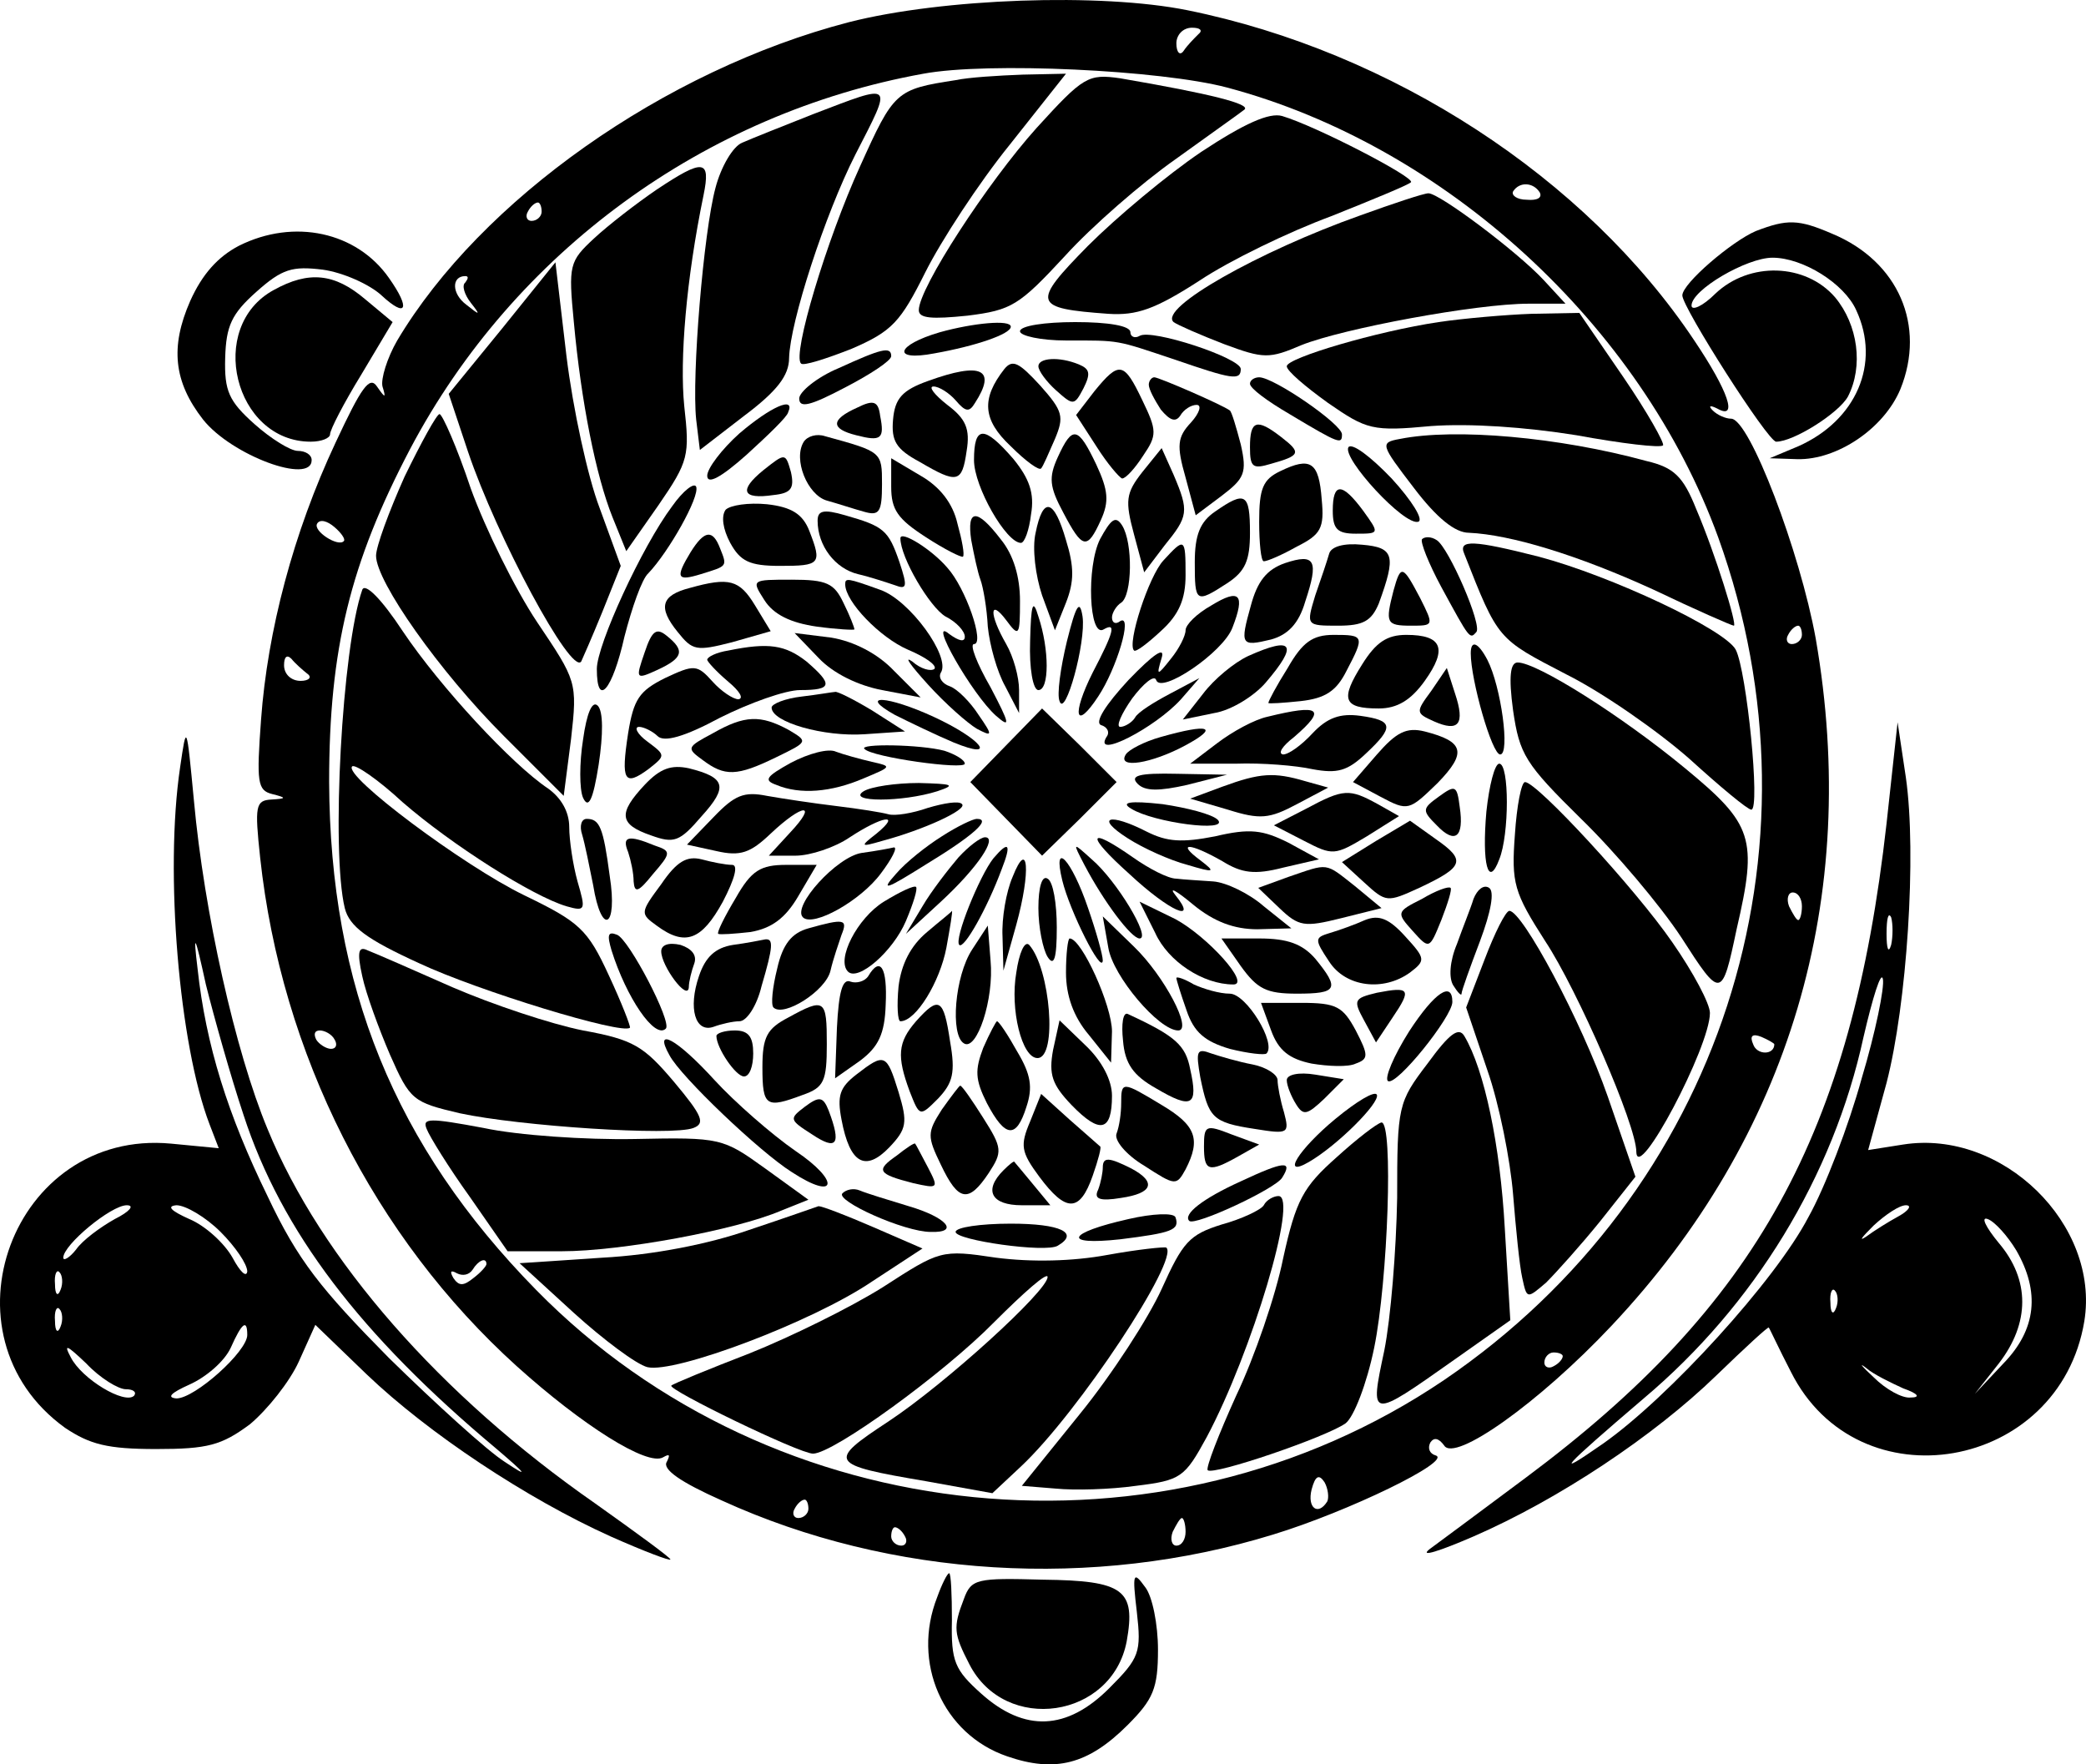<?xml version="1.0" encoding="UTF-8" standalone="no"?>
<svg
   version="1.0"
   width="226.76pt"
   height="191.788pt"
   viewBox="0 0 226.76 191.788"
   preserveAspectRatio="xMidYMid"
   id="svg697"
   xmlns="http://www.w3.org/2000/svg"
   xmlns:svg="http://www.w3.org/2000/svg">
  <defs
     id="defs697" />
  <g
     transform="matrix(0.1,0,0,-0.1,-568.121,572.012)"
     fill="#000000"
     stroke="none"
     id="g697">
    <path
       d="m 6604,5696 c -200,-52 -400,-193 -491,-346 -11,-19 -18,-42 -16,-50 4,-13 3,-13 -6,0 -8,12 -17,-1 -45,-61 -46,-98 -74,-205 -81,-301 -5,-68 -4,-77 12,-81 16,-4 16,-5 -1,-6 -17,-1 -18,-7 -12,-63 23,-213 124,-413 279,-553 71,-64 142,-109 159,-99 7,4 8,3 4,-5 -5,-8 15,-22 60,-42 184,-84 404,-97 599,-37 82,25 195,80 177,86 -7,2 -9,8 -6,14 4,6 9,5 15,-3 11,-19 103,46 182,130 194,206 271,465 222,747 -17,94 -72,239 -92,239 -6,0 -15,4 -20,9 -5,5 -3,6 5,2 23,-13 12,19 -25,74 -118,177 -329,314 -551,359 -94,19 -266,13 -368,-13 z m 380,-13 c -5,-5 -12,-12 -16,-18 -4,-6 -8,-2 -8,8 0,9 7,17 17,17 9,0 12,-3 7,-7 z m 31,-58 c 237,-63 450,-258 534,-489 123,-341 2,-712 -298,-916 -306,-207 -729,-165 -987,98 -154,157 -224,330 -225,552 0,145 23,238 88,362 113,214 320,365 558,408 70,13 258,4 330,-15 z m 340,-114 c 3,-6 -3,-9 -14,-8 -11,0 -17,5 -15,9 7,11 22,10 29,-1 z m -1085,-21 c 0,-5 -5,-10 -11,-10 -5,0 -7,5 -4,10 3,6 8,10 11,10 2,0 4,-4 4,-10 z m -83,-77 c -4,-3 -1,-13 6,-22 11,-14 10,-14 -5,-2 -16,12 -16,31 -1,31 4,0 3,-3 0,-7 z m -132,-281 c -6,-7 -34,11 -29,19 3,5 11,3 19,-4 7,-6 12,-13 10,-15 z m 1585,-102 c 0,-5 -5,-10 -11,-10 -5,0 -7,5 -4,10 3,6 8,10 11,10 2,0 4,-4 4,-10 z m -1625,-42 c 6,-4 2,-8 -7,-8 -10,0 -18,7 -18,17 0,9 3,12 8,7 4,-5 12,-12 17,-16 z m 1625,-253 c 0,-8 -2,-15 -4,-15 -2,0 -6,7 -10,15 -3,8 -1,15 4,15 6,0 10,-7 10,-15 z M 6045,4590 c 3,-5 2,-10 -4,-10 -5,0 -13,5 -16,10 -3,6 -2,10 4,10 5,0 13,-4 16,-10 z m 1565,-5 c 0,-12 -19,-12 -23,0 -4,9 -1,12 9,8 7,-3 14,-7 14,-8 z M 6210,4346 c 0,-2 -6,-9 -14,-15 -11,-9 -16,-9 -22,0 -4,7 -3,9 4,5 6,-3 13,-2 17,4 6,10 15,14 15,6 z m 1170,-100 c 0,-3 -4,-8 -10,-11 -5,-3 -10,-1 -10,4 0,6 5,11 10,11 6,0 10,-2 10,-4 z m -256,-158 c -10,-16 -22,-7 -17,13 4,15 8,17 14,8 4,-7 5,-17 3,-21 z m -564,-8 c 0,-5 -5,-10 -11,-10 -5,0 -7,5 -4,10 3,6 8,10 11,10 2,0 4,-4 4,-10 z m 410,-25 c 0,-8 -4,-15 -10,-15 -5,0 -7,7 -4,15 4,8 8,15 10,15 2,0 4,-7 4,-15 z m -305,-5 c 3,-5 1,-10 -4,-10 -6,0 -11,5 -11,10 0,6 2,10 4,10 3,0 8,-4 11,-10 z"
       id="path236" />
    <path
       d="m 6720,5633 c -65,-10 -67,-12 -104,-94 -36,-79 -74,-205 -64,-214 2,-3 27,5 55,16 44,19 53,29 80,83 17,34 58,97 92,139 l 61,77 -47,-1 c -27,-1 -59,-3 -73,-6 z"
       id="path237" />
    <path
       d="m 6808,5581 c -53,-59 -128,-174 -128,-198 0,-9 14,-10 53,-6 48,6 56,11 106,65 29,32 83,79 120,105 36,26 70,50 75,54 7,6 -36,17 -135,34 -35,5 -40,2 -91,-54 z"
       id="path238" />
    <path
       d="m 6565,5596 c -33,-13 -68,-27 -77,-31 -10,-4 -23,-26 -29,-49 -13,-48 -26,-205 -21,-252 l 4,-33 48,37 c 36,27 49,44 49,63 1,39 39,156 72,221 41,80 43,78 -46,44 z"
       id="path239" />
    <path
       d="m 6987,5555 c -37,-25 -92,-71 -123,-102 -62,-63 -60,-68 22,-74 31,-2 51,5 99,36 33,22 97,53 143,70 45,18 84,34 87,37 5,5 -103,61 -140,72 -14,4 -41,-8 -88,-39 z"
       id="path240" />
    <path
       d="m 6395,5514 c -22,-15 -53,-39 -68,-53 -27,-25 -28,-29 -22,-91 8,-87 24,-167 42,-212 l 15,-37 35,50 c 33,48 34,54 28,108 -5,50 2,137 21,229 8,39 0,40 -51,6 z"
       id="path241" />
    <path
       d="m 7160,5486 c -110,-39 -220,-101 -203,-116 4,-3 29,-14 55,-24 43,-16 49,-16 84,-1 45,18 190,45 247,45 h 40 l -24,26 c -29,31 -113,94 -125,94 -5,0 -38,-11 -74,-24 z"
       id="path242" />
    <path
       d="m 6227,5363 -58,-71 21,-63 c 31,-92 112,-243 123,-228 1,2 12,27 23,54 l 20,50 -23,63 c -13,34 -29,108 -36,165 l -12,102 z"
       id="path243" />
    <path
       d="m 7245,5370 c -67,-10 -165,-39 -165,-48 0,-5 20,-22 45,-40 42,-29 48,-31 112,-25 42,3 102,-1 158,-10 49,-9 91,-14 94,-11 2,2 -17,36 -43,74 l -48,70 -52,-1 c -28,-1 -74,-5 -101,-9 z"
       id="path244" />
    <path
       d="m 6703,5359 c -48,-14 -53,-32 -6,-23 45,8 83,21 83,29 0,8 -41,4 -77,-6 z"
       id="path245" />
    <path
       d="m 6790,5360 c 0,-5 23,-10 50,-10 60,0 53,1 119,-21 61,-21 71,-23 71,-10 0,12 -97,44 -110,36 -5,-3 -10,-1 -10,4 0,7 -24,11 -60,11 -33,0 -60,-4 -60,-10 z"
       id="path246" />
    <path
       d="m 6593,5320 c -24,-10 -43,-26 -43,-33 0,-11 12,-8 50,12 27,14 50,29 50,34 0,11 -11,8 -57,-13 z"
       id="path247" />
    <path
       d="m 6773,5319 c -25,-32 -24,-55 7,-84 16,-16 31,-27 33,-24 2,2 8,16 15,32 10,24 9,30 -16,58 -23,25 -30,29 -39,18 z"
       id="path248" />
    <path
       d="m 6810,5322 c 0,-5 9,-17 19,-26 19,-17 20,-17 30,2 8,16 7,21 -5,26 -22,9 -44,7 -44,-2 z"
       id="path249" />
    <path
       d="m 6690,5306 c -28,-10 -36,-19 -38,-42 -2,-23 3,-32 29,-46 41,-24 46,-23 51,12 4,24 -1,35 -21,50 -14,11 -21,20 -15,20 6,0 17,-7 24,-15 11,-13 15,-13 21,-3 24,37 7,45 -51,24 z"
       id="path250" />
    <path
       d="m 6871,5295 -20,-26 22,-34 c 12,-19 25,-34 28,-35 4,0 14,11 23,25 15,22 15,27 -1,60 -20,42 -25,43 -52,10 z"
       id="path251" />
    <path
       d="m 6930,5302 c 0,-5 6,-16 13,-27 10,-12 16,-14 21,-7 4,7 12,12 18,12 6,0 3,-9 -6,-19 -15,-16 -16,-25 -6,-60 l 11,-41 28,21 c 25,19 28,25 21,56 -5,19 -10,36 -12,37 -8,6 -77,36 -82,36 -3,0 -6,-4 -6,-8 z"
       id="path252" />
    <path
       d="m 7040,5303 c 0,-5 19,-19 43,-33 55,-33 57,-33 57,-22 0,11 -74,62 -90,62 -5,0 -10,-3 -10,-7 z"
       id="path253" />
    <path
       d="m 6613,5277 c -29,-13 -29,-23 -1,-30 27,-7 31,-4 26,21 -2,16 -7,18 -25,9 z"
       id="path254" />
    <path
       d="m 6485,5249 c -19,-17 -35,-38 -35,-46 0,-10 15,-2 43,23 23,21 44,41 45,46 8,18 -19,6 -53,-23 z"
       id="path255" />
    <path
       d="m 6121,5202 c -17,-38 -31,-76 -31,-86 0,-28 69,-126 139,-196 l 65,-65 8,62 c 7,62 6,63 -37,127 -24,36 -56,101 -72,145 -15,45 -31,81 -34,81 -3,0 -20,-31 -38,-68 z"
       id="path256" />
    <path
       d="m 7040,5234 c 0,-22 3,-24 23,-18 32,9 33,12 11,29 -27,21 -34,18 -34,-11 z"
       id="path257" />
    <path
       d="m 6555,5240 c -12,-19 4,-58 25,-64 11,-3 29,-9 40,-12 17,-5 20,-1 20,30 0,35 0,35 -62,52 -9,3 -19,0 -23,-6 z"
       id="path258" />
    <path
       d="m 6740,5220 c 0,-29 35,-90 51,-90 4,0 9,14 11,31 4,23 -2,39 -19,60 -32,37 -43,37 -43,-1 z"
       id="path259" />
    <path
       d="m 6831,5223 c -10,-22 -9,-32 6,-60 21,-40 26,-41 41,-8 9,20 8,32 -5,60 -20,42 -26,43 -42,8 z"
       id="path260" />
    <path
       d="m 7203,5243 c -22,-4 -21,-6 15,-53 25,-33 45,-49 60,-49 45,-2 118,-24 201,-62 46,-22 85,-39 87,-39 4,0 -20,78 -41,127 -14,35 -24,45 -54,52 -95,26 -208,36 -268,24 z"
       id="path261" />
    <path
       d="m 7147,5234 c -7,-12 61,-86 76,-81 6,2 -7,23 -29,47 -23,24 -43,39 -47,34 z"
       id="path262" />
    <path
       d="m 6511,5209 c -27,-22 -23,-32 11,-27 19,2 23,7 19,25 -6,21 -6,21 -30,2 z"
       id="path263" />
    <path
       d="m 6923,5207 c -18,-23 -19,-31 -9,-68 l 11,-41 22,29 c 26,32 27,37 10,77 l -13,29 z"
       id="path264" />
    <path
       d="m 6650,5191 c 0,-25 7,-35 38,-55 20,-13 38,-22 40,-21 2,2 -1,18 -6,36 -5,22 -19,40 -40,52 l -32,19 z"
       id="path265" />
    <path
       d="m 7073,5208 c -19,-9 -23,-19 -23,-55 0,-23 2,-43 5,-43 4,0 20,7 36,16 26,13 30,20 27,51 -3,41 -12,47 -45,31 z"
       id="path266" />
    <path
       d="m 6412,5170 c -33,-44 -82,-151 -82,-177 0,-43 17,-23 30,35 8,31 19,63 26,69 22,23 56,83 52,94 -2,5 -14,-4 -26,-21 z"
       id="path267" />
    <path
       d="m 7130,5165 c 0,-20 5,-25 25,-25 26,0 26,0 8,25 -23,31 -33,31 -33,0 z"
       id="path268" />
    <path
       d="m 6470,5166 c -5,-7 -3,-21 5,-36 11,-20 21,-25 54,-25 44,0 46,2 32,38 -7,18 -19,26 -46,29 -20,2 -40,-1 -45,-6 z"
       id="path269" />
    <path
       d="m 7002,5164 c -16,-11 -22,-25 -22,-55 0,-44 1,-45 35,-23 20,13 25,25 25,55 0,43 -5,46 -38,23 z"
       id="path270" />
    <path
       d="m 6570,5154 c 0,-27 19,-52 44,-58 13,-3 31,-9 40,-12 13,-5 14,-2 5,25 -12,35 -17,39 -59,51 -24,7 -30,5 -30,-6 z"
       id="path271" />
    <path
       d="m 6807,5141 c -4,-17 0,-47 7,-68 l 14,-38 12,30 c 9,23 9,39 0,68 -13,45 -25,48 -33,8 z"
       id="path272" />
    <path
       d="m 6737,5133 c 3,-16 7,-35 10,-43 3,-8 7,-31 8,-51 2,-20 10,-49 19,-65 l 15,-29 v 25 c 0,14 -6,36 -14,50 -19,33 -18,50 0,26 14,-19 15,-17 15,21 0,26 -7,50 -21,67 -26,34 -37,33 -32,-1 z"
       id="path273" />
    <path
       d="m 6877,5134 c -15,-30 -12,-108 4,-98 14,8 11,-3 -12,-47 -23,-46 -19,-64 6,-26 20,30 38,90 24,82 -5,-4 -9,-2 -9,4 0,5 5,13 10,16 12,8 13,65 1,84 -7,11 -12,7 -24,-15 z"
       id="path274" />
    <path
       d="m 6432,5120 c -17,-28 -15,-32 11,-24 29,9 29,8 21,28 -8,21 -17,20 -32,-4 z"
       id="path275" />
    <path
       d="m 6660,5135 c 0,-21 32,-75 49,-85 12,-6 21,-16 21,-22 0,-6 -6,-5 -17,3 -24,20 25,-66 51,-89 16,-14 15,-9 -6,31 -15,26 -23,47 -18,47 12,0 -9,61 -29,83 -17,20 -51,41 -51,32 z"
       id="path276" />
    <path
       d="m 7227,5134 c -2,-3 7,-26 21,-52 31,-57 31,-57 38,-49 7,7 -30,92 -43,100 -6,4 -13,4 -16,1 z"
       id="path277" />
    <path
       d="m 6946,5111 c -16,-17 -40,-91 -32,-98 2,-2 15,8 29,21 20,18 27,35 27,61 0,41 -1,41 -24,16 z"
       id="path278" />
    <path
       d="m 7126,5118 c -2,-7 -9,-28 -15,-45 -10,-33 -10,-33 25,-33 27,0 36,5 44,24 19,52 17,61 -18,64 -20,2 -34,-2 -36,-10 z"
       id="path279" />
    <path
       d="m 7273,5118 c 37,-94 36,-92 111,-131 40,-20 100,-62 134,-92 33,-30 63,-55 67,-55 10,0 -5,151 -17,174 -12,22 -135,80 -214,101 -71,18 -88,19 -81,3 z"
       id="path280" />
    <path
       d="m 7078,5108 c -20,-7 -30,-20 -37,-46 -12,-43 -11,-45 22,-37 18,5 30,17 37,41 15,45 11,53 -22,42 z"
       id="path281" />
    <path
       d="m 7196,5078 c -9,-35 -8,-38 19,-38 25,0 25,0 10,30 -19,36 -21,37 -29,8 z"
       id="path282" />
    <path
       d="m 6075,5079 c -22,-63 -34,-284 -19,-346 5,-20 24,-34 81,-60 64,-30 221,-78 229,-70 1,1 -9,27 -23,57 -23,50 -32,58 -92,87 -66,32 -197,130 -187,140 3,3 28,-14 55,-39 53,-46 141,-102 178,-113 21,-6 21,-4 12,27 -5,18 -9,45 -9,59 0,17 -9,32 -23,42 -39,26 -117,110 -158,171 -23,35 -41,53 -44,45 z"
       id="path283" />
    <path
       d="m 6431,5081 c -31,-8 -35,-21 -13,-48 16,-20 20,-21 59,-11 l 42,12 -17,28 c -17,28 -28,31 -71,19 z"
       id="path284" />
    <path
       d="m 6512,5068 c 10,-16 29,-25 57,-29 22,-3 41,-4 41,-3 0,2 -5,15 -12,29 -10,21 -18,25 -56,25 -44,0 -44,0 -30,-22 z"
       id="path285" />
    <path
       d="m 6600,5085 c 0,-19 38,-58 68,-71 19,-8 32,-17 29,-21 -4,-3 -15,0 -24,8 -10,7 -2,-4 17,-25 19,-21 43,-42 53,-48 17,-9 18,-8 2,15 -9,14 -23,28 -31,31 -9,3 -13,10 -10,15 11,17 -34,79 -66,90 -36,13 -38,13 -38,6 z"
       id="path286" />
    <path
       d="m 6998,5062 c -16,-9 -28,-21 -28,-27 0,-6 -7,-20 -16,-31 -15,-19 -16,-19 -10,1 4,13 -9,4 -36,-24 -25,-27 -37,-46 -30,-49 7,-2 10,-8 6,-13 -15,-25 53,10 81,41 l 20,23 -32,-17 c -17,-9 -35,-20 -38,-26 -3,-5 -11,-10 -16,-10 -5,0 1,14 13,31 12,16 24,26 26,20 5,-16 73,30 83,57 14,36 8,43 -23,24 z"
       id="path287" />
    <path
       d="m 6801,5023 c -1,-29 3,-53 9,-53 12,0 12,44 0,80 -6,20 -8,14 -9,-27 z"
       id="path288" />
    <path
       d="m 6841,5023 c -7,-29 -11,-58 -8,-65 6,-19 29,64 25,92 -3,19 -7,13 -17,-27 z"
       id="path289" />
    <path
       d="m 6382,5011 c -10,-29 -10,-30 14,-19 28,13 30,21 10,37 -11,9 -16,6 -24,-18 z"
       id="path290" />
    <path
       d="m 6571,5005 c 16,-17 43,-30 69,-35 l 42,-8 -29,29 c -18,19 -44,32 -68,36 l -40,5 z"
       id="path291" />
    <path
       d="m 7081,4994 c -12,-19 -21,-36 -21,-38 0,-1 16,0 35,2 27,3 39,11 50,33 20,38 19,39 -14,39 -23,0 -34,-8 -50,-36 z"
       id="path292" />
    <path
       d="m 7162,4998 c -24,-38 -21,-48 18,-48 20,0 35,9 50,30 25,35 19,50 -20,50 -21,0 -33,-8 -48,-32 z"
       id="path293" />
    <path
       d="m 6473,5013 c -13,-2 -23,-7 -23,-10 0,-2 10,-13 23,-24 12,-10 17,-18 11,-19 -6,0 -19,9 -28,19 -17,19 -20,19 -52,4 -28,-14 -34,-23 -40,-60 -8,-52 -4,-58 22,-39 19,15 19,15 -1,30 -11,8 -15,16 -9,16 5,0 15,-5 20,-10 7,-7 29,-1 68,20 32,16 71,30 87,30 35,0 36,6 7,31 -23,18 -41,21 -85,12 z"
       id="path294" />
    <path
       d="m 7038,5007 c -15,-7 -37,-25 -49,-41 l -22,-28 34,7 c 19,3 44,19 56,33 36,42 30,51 -19,29 z"
       id="path295" />
    <path
       d="m 7280,5010 c 0,-29 23,-110 32,-110 11,0 1,74 -14,103 -10,19 -18,22 -18,7 z"
       id="path296" />
    <path
       d="m 7326,4948 c 7,-48 13,-58 74,-118 37,-36 86,-94 109,-129 43,-67 44,-67 60,9 23,99 18,114 -56,175 -69,57 -161,115 -182,115 -8,0 -10,-15 -5,-52 z"
       id="path297" />
    <path
       d="m 7237,4969 c -17,-23 -17,-24 3,-33 27,-12 34,-3 23,30 l -9,28 z"
       id="path298" />
    <path
       d="m 6553,4963 c -18,-2 -33,-8 -33,-12 0,-16 57,-32 101,-29 l 44,3 -36,23 c -20,12 -38,21 -40,20 -2,0 -19,-3 -36,-5 z"
       id="path299" />
    <path
       d="m 6315,4916 c -4,-25 -4,-54 0,-63 6,-13 11,-2 17,36 5,33 5,58 -1,64 -6,6 -12,-8 -16,-37 z"
       id="path300" />
    <path
       d="m 6654,4943 c 16,-8 45,-22 64,-30 49,-20 30,4 -22,28 -50,23 -83,25 -42,2 z"
       id="path301" />
    <path
       d="m 6775,4910 -39,-40 39,-40 39,-40 41,40 40,40 -40,40 -41,40 z"
       id="path302" />
    <path
       d="m 7059,4941 c -14,-3 -38,-16 -55,-29 l -29,-22 h 50 c 28,1 65,-2 83,-6 27,-5 38,-2 58,17 31,29 30,36 -6,41 -22,3 -36,-2 -52,-19 -12,-13 -26,-23 -32,-23 -6,1 -1,9 12,19 36,31 28,36 -29,22 z"
       id="path303" />
    <path
       d="m 6456,4923 c -28,-15 -29,-16 -11,-29 24,-18 37,-18 80,3 35,17 35,17 13,30 -30,16 -47,16 -82,-4 z"
       id="path304" />
    <path
       d="m 6943,4919 c -18,-5 -35,-14 -38,-19 -10,-16 28,-10 65,10 37,20 26,24 -27,9 z"
       id="path305" />
    <path
       d="m 7178,4900 -26,-30 30,-16 c 30,-16 31,-15 62,15 32,33 29,45 -14,56 -20,5 -31,-1 -52,-25 z"
       id="path306" />
    <path
       d="m 6541,4891 c -27,-15 -30,-19 -16,-24 26,-11 60,-8 95,7 31,13 31,13 9,18 -13,3 -31,8 -39,11 -8,4 -30,-2 -49,-12 z"
       id="path307" />
    <path
       d="m 6621,4906 c 8,-9 109,-23 109,-16 0,4 -10,10 -22,14 -26,7 -94,8 -87,2 z"
       id="path308" />
    <path
       d="m 6382,4867 c -29,-31 -28,-43 7,-55 25,-9 31,-7 55,21 29,32 26,42 -14,52 -19,4 -31,0 -48,-18 z"
       id="path309" />
    <path
       d="m 7297,4838 c -5,-57 2,-84 14,-52 11,27 11,104 0,104 -5,0 -11,-24 -14,-52 z"
       id="path310" />
    <path
       d="m 6918,4868 c 8,-8 23,-8 54,-1 l 43,11 -54,1 c -42,1 -52,-2 -43,-11 z"
       id="path311" />
    <path
       d="m 7010,4865 -35,-13 41,-12 c 35,-11 45,-10 75,6 l 34,18 -25,7 c -34,10 -49,9 -90,-6 z"
       id="path312" />
    <path
       d="m 6620,4860 c -19,-12 42,-12 80,0 21,7 17,8 -20,9 -25,0 -52,-4 -60,-9 z"
       id="path313" />
    <path
       d="m 7245,4854 c -18,-13 -18,-15 -2,-31 20,-21 30,-13 25,20 -3,24 -5,24 -23,11 z"
       id="path314" />
    <path
       d="m 7328,4813 c -4,-53 -1,-63 33,-116 35,-53 99,-200 99,-229 1,-35 80,114 80,151 0,10 -18,44 -41,77 -40,58 -147,174 -160,174 -4,0 -9,-26 -11,-57 z"
       id="path315" />
    <path
       d="m 6457,4832 -29,-30 32,-7 c 26,-6 37,-2 59,19 35,33 52,34 21,1 l -23,-25 h 29 c 16,0 43,9 59,20 35,23 57,27 29,4 -18,-14 -18,-15 6,-8 45,12 93,34 87,40 -3,4 -20,1 -37,-4 -17,-6 -36,-9 -43,-7 -7,2 -32,6 -57,9 -25,3 -58,8 -75,11 -25,5 -35,1 -58,-23 z"
       id="path316" />
    <path
       d="m 7101,4841 -35,-18 33,-17 c 31,-16 33,-16 68,5 l 35,22 -23,13 c -31,17 -37,17 -78,-5 z"
       id="path317" />
    <path
       d="m 6911,4841 c 24,-15 107,-26 94,-12 -6,6 -33,13 -60,17 -36,4 -46,2 -34,-5 z"
       id="path318" />
    <path
       d="m 6314,4813 c 3,-10 8,-35 12,-55 9,-56 27,-47 18,10 -7,53 -11,62 -25,62 -6,0 -8,-8 -5,-17 z"
       id="path319" />
    <path
       d="m 6705,4811 c -16,-10 -39,-28 -50,-41 -17,-19 -11,-17 32,10 51,31 73,50 56,50 -4,0 -21,-8 -38,-19 z"
       id="path320" />
    <path
       d="m 6907,4809 c 17,-11 46,-24 65,-29 30,-9 31,-8 14,5 -27,20 -11,19 24,-1 21,-13 35,-15 66,-7 l 39,9 -33,18 c -28,14 -42,16 -80,7 -36,-7 -52,-6 -74,5 -41,21 -57,16 -21,-7 z"
       id="path321" />
    <path
       d="m 7177,4806 -37,-23 24,-22 c 24,-22 25,-22 60,-6 49,23 51,30 18,53 l -28,20 z"
       id="path322" />
    <path
       d="m 6364,4794 c 3,-9 6,-23 6,-32 1,-13 5,-12 21,8 20,23 20,25 2,31 -29,12 -36,10 -29,-7 z"
       id="path323" />
    <path
       d="m 6723,4788 c -11,-13 -29,-36 -39,-53 l -18,-30 38,35 c 40,37 62,70 48,70 -5,0 -18,-10 -29,-22 z"
       id="path324" />
    <path
       d="m 6909,4770 c 44,-41 75,-54 50,-23 -8,10 1,5 19,-10 23,-19 45,-27 70,-27 l 37,1 -30,24 c -16,14 -41,26 -55,27 -14,1 -32,2 -40,3 -9,0 -30,11 -47,23 -50,35 -52,25 -4,-18 z"
       id="path325" />
    <path
       d="m 6618,4793 c -27,-4 -76,-58 -64,-70 11,-11 63,18 85,48 12,16 18,28 14,28 -4,-1 -20,-4 -35,-6 z"
       id="path326" />
    <path
       d="m 6761,4787 c -15,-19 -43,-88 -37,-94 5,-5 30,39 46,82 11,28 8,32 -9,12 z"
       id="path327" />
    <path
       d="m 6860,4780 c 21,-40 51,-80 60,-80 13,0 -25,63 -52,86 -21,19 -21,19 -8,-6 z"
       id="path328" />
    <path
       d="m 6400,4759 c -23,-31 -23,-32 -5,-45 31,-23 49,-16 72,26 13,25 17,40 10,40 -7,0 -22,3 -33,6 -16,4 -27,-2 -44,-27 z"
       id="path329" />
    <path
       d="m 6782,4767 c -7,-16 -12,-45 -11,-65 l 1,-37 14,50 c 16,58 13,95 -4,52 z"
       id="path330" />
    <path
       d="m 6836,4763 c 8,-33 43,-103 44,-87 0,6 -7,31 -16,57 -18,53 -39,75 -28,30 z"
       id="path331" />
    <path
       d="m 6481,4744 c -12,-20 -21,-38 -19,-39 2,-1 17,0 35,2 23,4 38,15 52,39 l 20,34 h -33 c -28,0 -38,-6 -55,-36 z"
       id="path332" />
    <path
       d="m 7082,4767 -33,-12 23,-22 c 21,-20 27,-21 67,-11 l 44,11 -29,24 c -33,26 -28,25 -72,10 z"
       id="path333" />
    <path
       d="m 6810,4733 c 0,-21 5,-45 10,-53 7,-11 10,-2 10,32 0,26 -4,50 -10,53 -6,4 -10,-9 -10,-32 z"
       id="path334" />
    <path
       d="m 6642,4740 c -29,-18 -52,-63 -39,-76 11,-11 49,22 63,55 8,19 13,35 11,37 -2,2 -17,-5 -35,-16 z"
       id="path335" />
    <path
       d="m 7227,4743 c -28,-14 -28,-15 -10,-35 18,-20 18,-20 31,12 7,18 12,34 10,35 -2,2 -16,-3 -31,-12 z"
       id="path336" />
    <path
       d="m 7283,4743 c -3,-10 -12,-32 -18,-49 -8,-19 -9,-37 -4,-45 5,-8 9,-12 9,-9 0,3 9,28 20,57 12,32 16,54 10,58 -6,4 -13,-2 -17,-12 z"
       id="path337" />
    <path
       d="m 6937,4706 c 14,-31 52,-56 85,-56 19,0 -28,52 -63,71 l -39,19 z"
       id="path338" />
    <path
       d="m 6689,4707 c -18,-15 -28,-35 -31,-59 -2,-21 -1,-38 2,-38 17,0 43,43 50,80 4,22 7,40 6,40 0,-1 -13,-11 -27,-23 z"
       id="path339" />
    <path
       d="m 7165,4720 c -11,-5 -28,-11 -38,-14 -17,-5 -17,-7 -1,-31 18,-28 59,-33 88,-12 17,13 17,15 -5,39 -18,20 -29,24 -44,18 z"
       id="path340" />
    <path
       d="m 7295,4677 -20,-52 23,-68 c 13,-37 25,-98 28,-135 3,-37 7,-78 10,-91 5,-23 5,-23 26,-5 11,11 38,41 59,67 l 38,48 -30,87 c -29,83 -93,202 -107,202 -4,0 -16,-24 -27,-53 z"
       id="path341" />
    <path
       d="m 6560,4711 c -18,-5 -28,-17 -34,-44 -5,-20 -7,-39 -4,-42 11,-11 57,18 62,40 3,13 9,30 12,39 7,17 3,18 -36,7 z"
       id="path342" />
    <path
       d="m 6886,4690 c 5,-31 55,-90 76,-90 16,0 -15,59 -48,91 l -34,33 z"
       id="path343" />
    <path
       d="m 6346,4687 c 16,-51 47,-97 59,-85 7,7 -40,97 -53,102 -10,4 -11,0 -6,-17 z"
       id="path344" />
    <path
       d="m 6738,4688 c -19,-29 -24,-93 -9,-102 14,-9 33,48 29,90 l -3,38 z"
       id="path345" />
    <path
       d="m 6400,4686 c 0,-16 29,-55 30,-39 0,6 3,18 6,26 3,9 -3,16 -15,20 -13,3 -21,0 -21,-7 z"
       id="path346" />
    <path
       d="m 6478,4693 c -19,-3 -30,-13 -37,-34 -12,-35 -4,-62 16,-55 8,3 21,6 28,6 8,0 19,17 24,38 13,44 13,52 4,51 -5,-1 -20,-4 -35,-6 z"
       id="path347" />
    <path
       d="m 6786,4663 c -7,-40 6,-93 23,-93 22,0 14,97 -9,123 -5,5 -11,-9 -14,-30 z"
       id="path348" />
    <path
       d="m 6840,4663 c 0,-25 8,-48 25,-68 l 24,-30 1,34 c 0,28 -33,101 -46,101 -2,0 -4,-17 -4,-37 z"
       id="path349" />
    <path
       d="m 7030,4670 c 18,-25 28,-30 61,-30 44,0 47,5 20,38 -14,16 -30,22 -61,22 h -41 z"
       id="path350" />
    <path
       d="m 6075,4659 c 4,-19 18,-57 30,-85 22,-50 25,-52 76,-64 65,-14 231,-25 254,-16 13,5 10,13 -21,50 -33,39 -44,46 -99,56 -35,7 -98,28 -142,47 -43,19 -84,37 -92,40 -10,5 -12,-1 -6,-28 z"
       id="path351" />
    <path
       d="m 6625,4659 c -4,-6 -13,-8 -19,-6 -9,4 -13,-11 -15,-50 l -2,-55 27,19 c 20,15 27,29 28,61 2,41 -6,53 -19,31 z"
       id="path352" />
    <path
       d="m 6960,4657 c 0,-2 5,-18 11,-35 8,-24 20,-34 47,-42 20,-5 38,-7 40,-5 11,11 -22,65 -40,65 -11,0 -28,5 -39,10 -10,6 -19,9 -19,7 z"
       id="path353" />
    <path
       d="m 7178,4641 c -25,-6 -26,-8 -14,-30 l 13,-24 18,27 c 21,31 19,34 -17,27 z"
       id="path354" />
    <path
       d="m 7213,4599 c -17,-27 -27,-51 -23,-54 9,-6 70,70 70,86 0,23 -19,11 -47,-32 z"
       id="path355" />
    <path
       d="m 6538,4614 c -23,-12 -28,-21 -28,-54 0,-43 4,-45 44,-30 23,8 26,15 26,55 0,49 -2,51 -42,29 z"
       id="path356" />
    <path
       d="m 6677,4610 c -20,-23 -21,-38 -7,-76 11,-28 11,-28 31,-8 16,17 19,28 13,62 -7,47 -12,50 -37,22 z"
       id="path357" />
    <path
       d="m 7063,4600 c 8,-22 20,-31 44,-36 18,-3 40,-4 48,0 14,5 14,9 0,36 -14,26 -21,30 -59,30 h -44 z"
       id="path358" />
    <path
       d="m 6902,4589 c 2,-25 11,-38 36,-52 39,-23 46,-19 37,21 -5,26 -16,36 -68,60 -5,2 -7,-11 -5,-29 z"
       id="path359" />
    <path
       d="m 6750,4581 c -9,-24 -9,-34 4,-60 20,-38 32,-39 43,-4 7,21 5,35 -10,60 -10,18 -20,33 -22,33 -1,0 -8,-13 -15,-29 z"
       id="path360" />
    <path
       d="m 6826,4579 c -5,-27 -1,-38 20,-60 31,-32 44,-29 44,10 0,17 -11,38 -29,55 l -28,27 z"
       id="path361" />
    <path
       d="m 7233,4564 c -32,-42 -33,-46 -33,-146 -1,-57 -7,-131 -14,-166 -16,-75 -16,-75 76,-10 l 61,43 -6,100 c -5,90 -22,172 -44,209 -6,10 -16,3 -40,-30 z"
       id="path362" />
    <path
       d="m 6460,4594 c 0,-13 21,-44 30,-44 6,0 10,11 10,25 0,18 -5,25 -20,25 -11,0 -20,-3 -20,-6 z"
       id="path363" />
    <path
       d="m 6409,4573 c 12,-23 98,-105 133,-127 49,-32 53,-10 4,23 -26,18 -66,53 -88,77 -41,45 -67,59 -49,27 z"
       id="path364" />
    <path
       d="m 6986,4549 c 9,-44 13,-49 59,-56 37,-6 38,-5 32,18 -4,13 -7,29 -7,35 0,6 -12,14 -27,17 -16,3 -36,9 -45,12 -16,6 -17,3 -12,-26 z"
       id="path365" />
    <path
       d="m 6612,4552 c -18,-14 -21,-23 -16,-49 9,-48 26,-57 52,-30 19,20 20,27 10,60 -13,42 -15,43 -46,19 z"
       id="path366" />
    <path
       d="m 7080,4546 c 0,-6 5,-18 10,-26 8,-13 12,-12 31,6 l 21,21 -31,5 c -18,3 -31,0 -31,-6 z"
       id="path367" />
    <path
       d="m 6705,4514 c -16,-25 -16,-29 -1,-60 19,-40 30,-42 52,-9 15,23 15,27 -6,60 -12,19 -23,35 -25,35 -1,0 -10,-12 -20,-26 z"
       id="path368" />
    <path
       d="m 6900,4521 c 0,-11 -2,-25 -5,-33 -3,-7 10,-23 30,-35 34,-22 35,-22 45,-4 17,33 11,48 -26,70 -43,26 -44,26 -44,2 z"
       id="path369" />
    <path
       d="m 7133,4504 c -40,-33 -60,-65 -29,-47 31,18 77,64 74,73 -2,5 -22,-7 -45,-26 z"
       id="path370" />
    <path
       d="m 6556,4517 c -17,-13 -17,-14 8,-30 27,-18 32,-11 18,26 -6,15 -10,16 -26,4 z"
       id="path371" />
    <path
       d="m 6801,4501 c -11,-26 -10,-33 10,-60 29,-39 44,-39 58,1 6,17 10,32 8,32 -1,1 -16,14 -33,29 l -31,28 z"
       id="path372" />
    <path
       d="m 6145,4493 c 3,-8 24,-42 47,-74 l 41,-59 h 59 c 64,0 189,23 238,44 l 30,12 -47,34 c -46,33 -48,34 -142,32 -53,-1 -127,4 -164,12 -59,11 -67,11 -62,-1 z"
       id="path373" />
    <path
       d="m 6990,4474 c 0,-27 5,-29 37,-11 l 23,13 -30,11 c -28,11 -30,10 -30,-13 z"
       id="path374" />
    <path
       d="m 7134,4462 c -36,-32 -44,-46 -58,-110 -8,-40 -31,-107 -51,-149 -19,-42 -33,-78 -31,-81 6,-6 129,36 150,51 9,7 23,43 31,82 15,73 21,245 8,245 -5,-1 -27,-18 -49,-38 z"
       id="path375" />
    <path
       d="m 6656,4464 c -23,-16 -21,-20 18,-30 27,-6 28,-6 16,17 -7,13 -13,25 -14,26 -1,1 -10,-5 -20,-13 z"
       id="path376" />
    <path
       d="m 6772,4448 c -22,-22 -13,-38 20,-38 h 31 l -19,23 c -10,12 -19,23 -20,24 0,2 -6,-3 -12,-9 z"
       id="path377" />
    <path
       d="m 6880,4451 c 0,-5 -2,-16 -5,-24 -5,-10 1,-13 25,-9 34,5 39,17 11,32 -24,12 -31,13 -31,1 z"
       id="path378" />
    <path
       d="m 7030,4436 c -42,-19 -63,-36 -56,-43 6,-6 94,35 101,47 12,19 2,18 -45,-4 z"
       id="path379" />
    <path
       d="m 6597,4423 c -8,-8 67,-42 96,-42 32,-1 17,16 -24,28 -23,7 -46,14 -53,17 -7,3 -15,1 -19,-3 z"
       id="path380" />
    <path
       d="m 7055,4410 c -3,-5 -24,-15 -46,-21 -35,-11 -42,-19 -65,-70 -14,-31 -54,-93 -89,-136 l -63,-78 37,-3 c 20,-2 59,-1 87,3 49,6 53,9 77,53 49,92 100,262 78,262 -5,0 -13,-4 -16,-10 z"
       id="path381" />
    <path
       d="m 6495,4383 c -43,-15 -103,-27 -159,-30 l -90,-6 59,-54 c 32,-29 68,-56 80,-59 30,-7 179,49 244,93 l 55,36 -53,23 c -30,13 -56,23 -60,23 -3,-1 -37,-13 -76,-26 z"
       id="path382" />
    <path
       d="m 6908,4395 c -67,-15 -73,-29 -9,-22 56,7 65,10 60,24 -2,5 -25,4 -51,-2 z"
       id="path383" />
    <path
       d="m 6720,4381 c 0,-9 98,-23 111,-15 24,14 3,24 -51,24 -33,0 -60,-4 -60,-9 z"
       id="path384" />
    <path
       d="m 6885,4356 c -38,-7 -82,-8 -121,-3 -60,9 -61,8 -123,-32 -35,-22 -100,-54 -145,-72 -44,-17 -83,-33 -85,-35 -5,-4 139,-74 154,-74 22,0 142,87 197,143 32,32 58,55 58,49 0,-15 -111,-116 -173,-157 -67,-44 -65,-47 41,-65 l 72,-13 31,29 c 62,58 173,226 158,238 -2,1 -31,-2 -64,-8 z"
       id="path385" />
    <path
       d="m 7590,5469 c -26,-11 -80,-57 -80,-70 0,-13 93,-159 102,-159 19,0 68,31 78,49 17,33 11,78 -14,108 -32,37 -93,39 -130,4 -14,-14 -26,-19 -26,-13 0,17 60,52 88,52 33,0 78,-28 91,-57 27,-58 0,-120 -63,-148 l -31,-13 30,-1 c 43,-1 94,33 112,76 28,69 -2,139 -74,169 -37,16 -49,16 -83,3 z"
       id="path386" />
    <path
       d="m 5941,5453 c -23,-12 -40,-31 -53,-60 -22,-50 -18,-88 14,-129 31,-39 118,-71 118,-44 0,6 -7,10 -15,10 -8,0 -29,13 -47,29 -28,25 -33,36 -32,72 1,35 7,48 34,72 28,25 39,28 72,24 22,-3 51,-16 64,-28 27,-25 32,-15 8,19 -35,50 -103,65 -163,35 z"
       id="path387" />
    <path
       d="m 5979,5405 c -74,-40 -43,-165 40,-165 12,0 21,4 21,8 0,5 15,34 34,65 l 34,57 -30,25 c -33,28 -61,31 -99,10 z"
       id="path388" />
    <path
       d="m 6700,3984 c -28,-71 6,-149 76,-173 52,-18 88,-9 131,34 28,28 33,40 33,82 0,27 -6,58 -14,68 -13,18 -14,15 -9,-27 5,-44 3,-50 -30,-83 -46,-46 -92,-48 -139,-6 -29,26 -33,35 -32,80 0,28 -1,51 -3,51 -2,0 -8,-12 -13,-26 z"
       id="path389" />
    <path
       d="m 6729,3982 c -12,-31 -11,-38 6,-71 39,-76 155,-59 171,25 10,56 -3,66 -91,67 -72,2 -78,1 -86,-21 z"
       id="path390" />
    <path
       d="m 5877,4886 c -17,-114 -1,-302 32,-388 l 10,-26 -52,5 c -172,16 -255,-208 -115,-309 27,-18 46,-23 99,-23 56,0 71,4 102,27 19,16 43,46 53,68 l 18,40 56,-54 c 67,-64 174,-135 265,-176 36,-16 65,-27 65,-25 0,2 -37,29 -82,61 -168,117 -298,265 -356,407 -35,84 -69,236 -80,357 -8,84 -8,84 -15,36 z m 69,-378 c 41,-126 127,-239 274,-362 34,-29 37,-33 10,-15 -19,12 -76,64 -126,113 -74,75 -99,106 -132,176 -43,88 -67,164 -76,247 -5,41 -3,38 9,-17 9,-36 27,-100 41,-142 z m -140,-113 c -16,-9 -35,-23 -42,-33 -7,-9 -14,-13 -14,-9 0,14 52,57 69,57 9,0 3,-7 -13,-15 z m 115,-14 c 16,-16 29,-35 29,-43 -1,-7 -8,0 -16,15 -9,16 -30,35 -47,42 -20,9 -25,14 -14,15 10,0 32,-13 48,-29 z m -174,-63 c -3,-8 -6,-5 -6,6 -1,11 2,17 5,13 3,-3 4,-12 1,-19 z m 0,-40 c -3,-8 -6,-5 -6,6 -1,11 2,17 5,13 3,-3 4,-12 1,-19 z m 203,-9 c 0,-18 -57,-69 -77,-69 -11,1 -6,6 14,15 18,8 38,25 45,40 12,27 18,32 18,14 z m -132,-59 c 8,0 12,-3 9,-7 -10,-10 -57,18 -69,42 -8,15 -4,13 17,-7 15,-16 35,-28 43,-28 z"
       id="path393" />
    <path
       d="m 7732,4825 c -38,-338 -141,-524 -392,-711 -47,-35 -94,-70 -105,-78 -11,-9 11,-2 48,14 92,40 196,109 264,175 31,30 57,54 57,52 1,-1 11,-23 24,-48 73,-146 292,-108 319,55 17,105 -89,209 -197,192 l -38,-6 20,73 c 22,85 33,248 21,332 l -9,60 z m 5,-132 c -3,-10 -5,-4 -5,12 0,17 2,24 5,18 2,-7 2,-21 0,-30 z m -32,-145 c -14,-51 -40,-119 -58,-151 -36,-69 -152,-196 -223,-246 -56,-39 -45,-27 44,49 120,101 206,241 239,393 10,43 19,72 21,63 2,-9 -8,-58 -23,-108 z m 40,-150 c -11,-6 -27,-16 -35,-22 -9,-6 -5,-1 8,12 13,12 28,22 35,22 7,0 3,-6 -8,-12 z m 128,-37 c 26,-45 22,-86 -14,-123 l -31,-33 26,33 c 34,44 34,91 0,131 -14,17 -20,29 -12,26 8,-3 22,-19 31,-34 z m -196,-63 c -3,-8 -6,-5 -6,6 -1,11 2,17 5,13 3,-3 4,-12 1,-19 z m 73,-87 c 17,-6 19,-10 8,-10 -9,-1 -27,9 -40,22 -13,12 -17,17 -8,10 8,-7 27,-16 40,-22 z"
       id="path394" />
  </g>
</svg>
